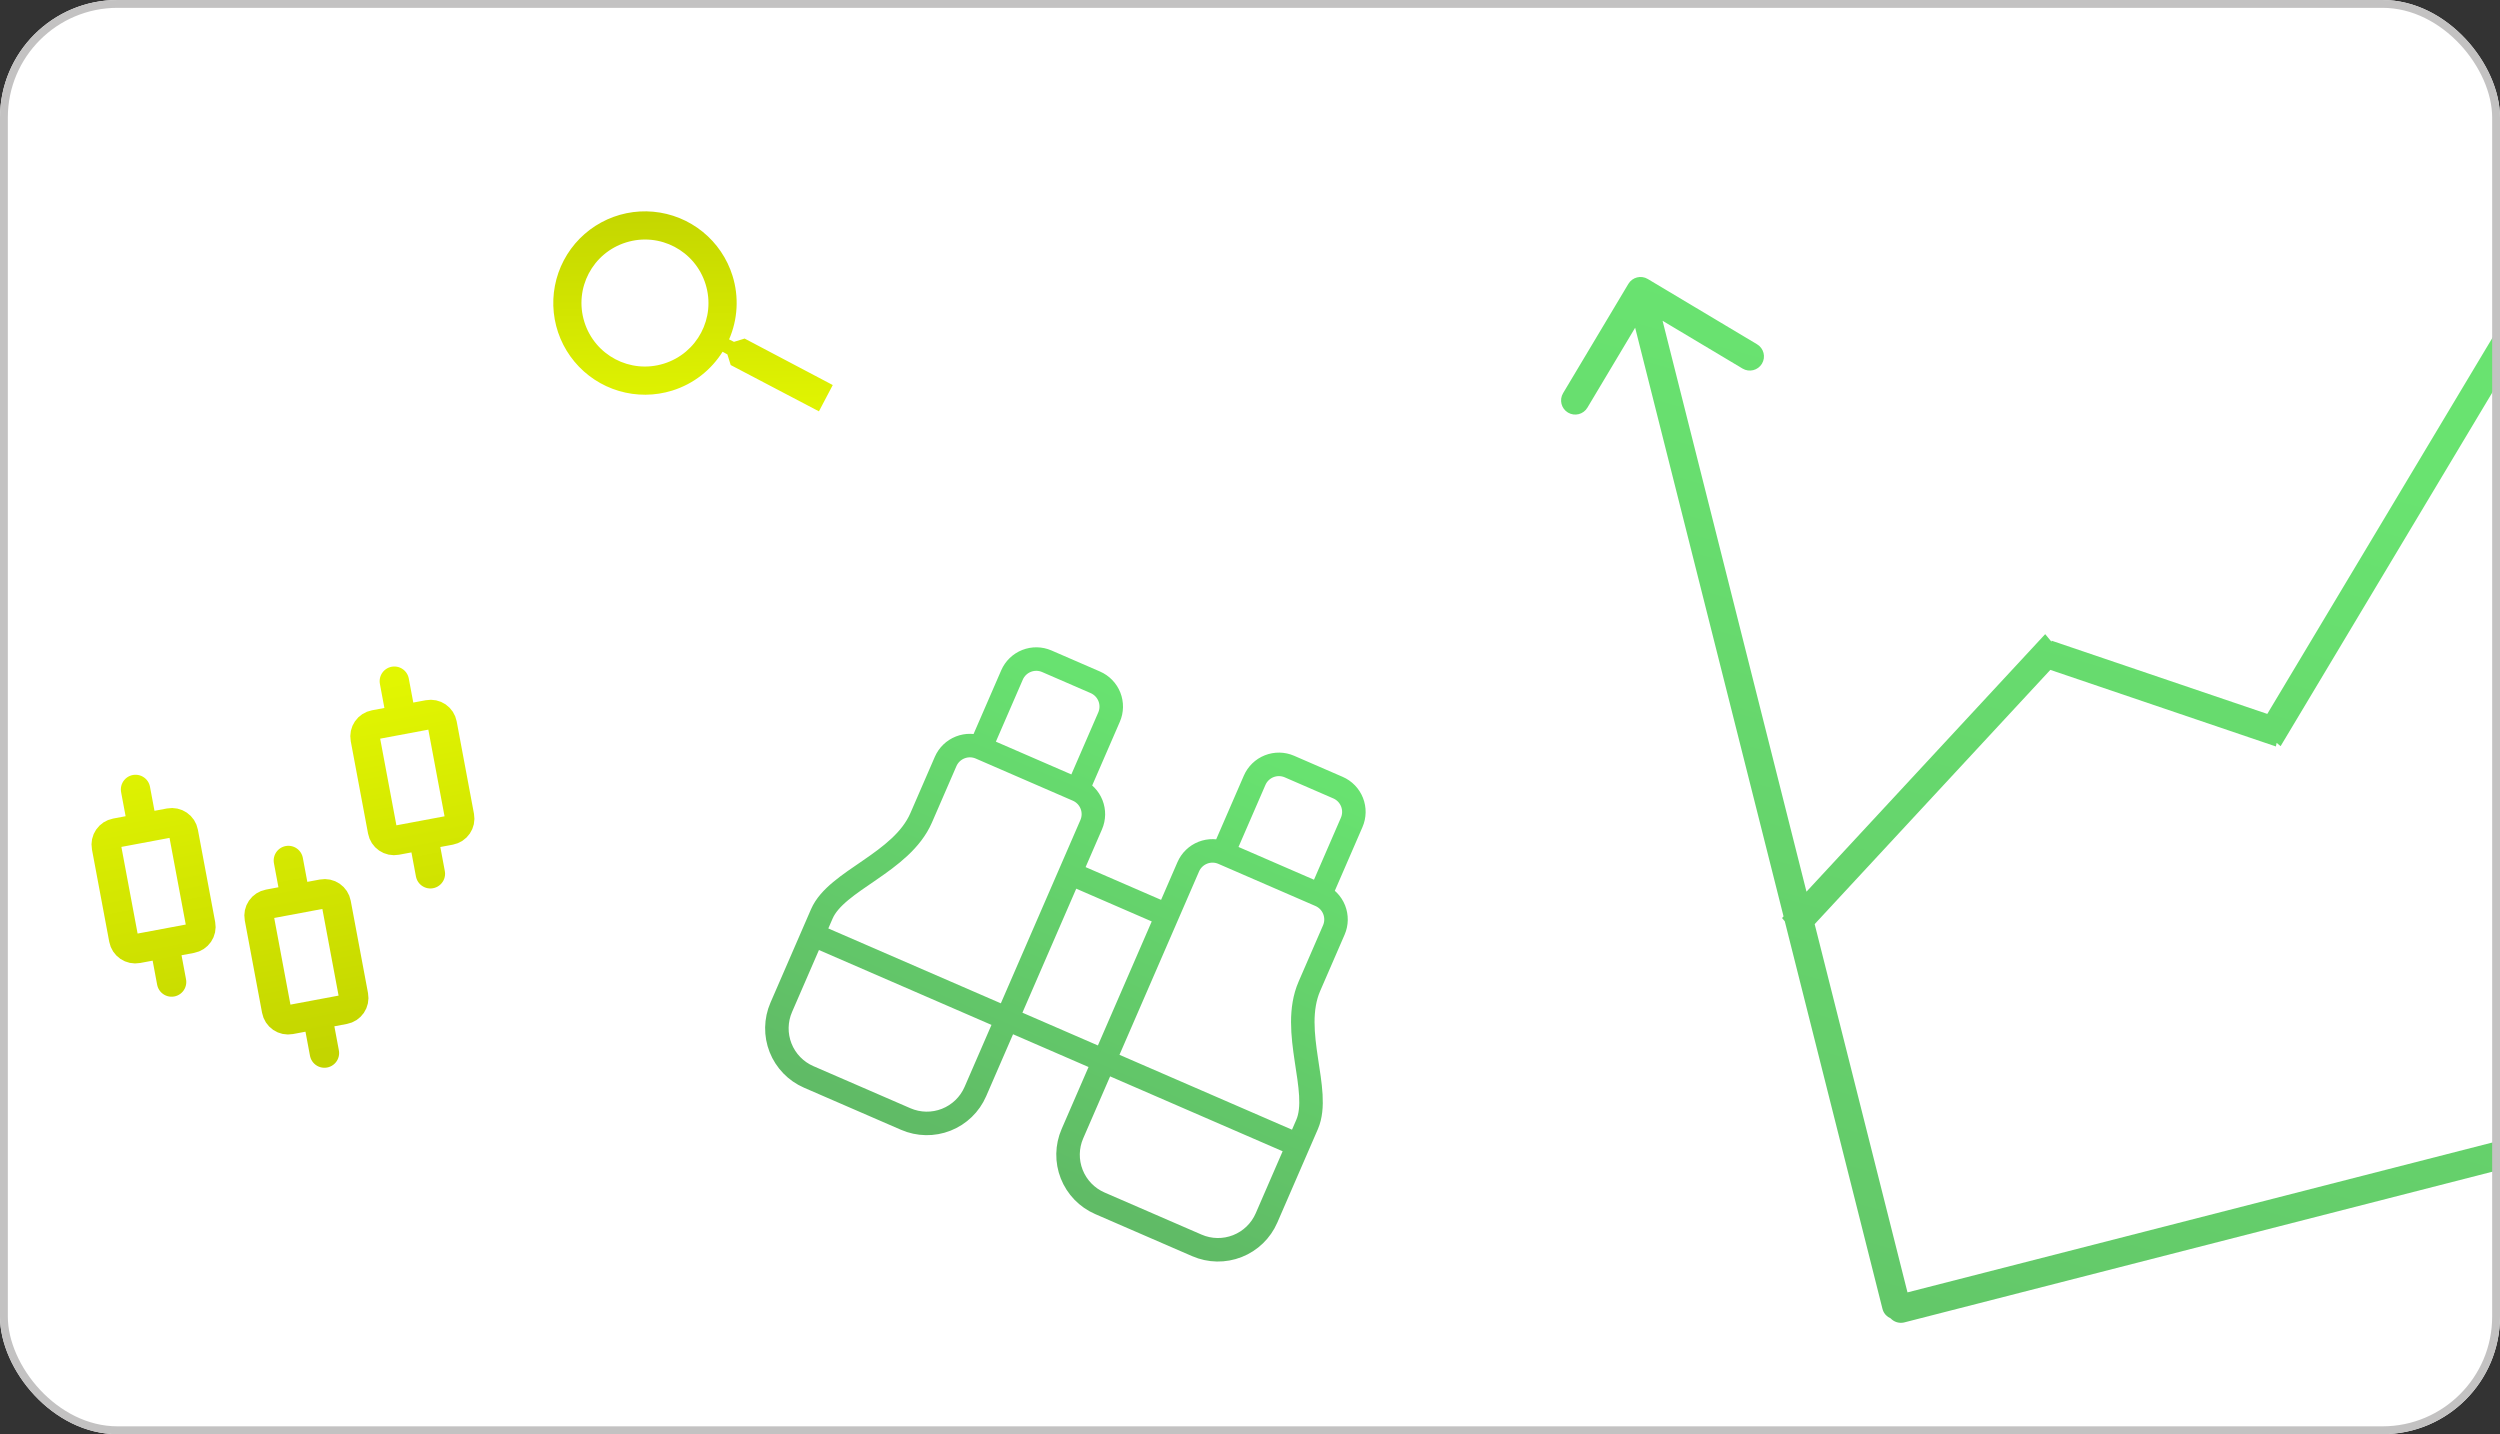 <svg width="319" height="183" viewBox="0 0 319 183" fill="none" xmlns="http://www.w3.org/2000/svg">
<rect x="0" y="0" width="319" height="183" fill="#333333" stroke="none"/>
<g clip-path="url(#clip0_758_46)">
<rect width="319" height="183" rx="15" fill="white"/>
<path d="M207.78 36.223C208.292 35.368 209.4 35.088 210.256 35.599L224.202 43.931C225.058 44.442 225.337 45.55 224.826 46.406C224.315 47.261 223.207 47.541 222.351 47.03L212.145 40.933L230.507 113.777L260.966 80.918L261.767 81.881L261.793 81.754L289.307 91.095L327.358 27.529L330.143 29.826L291.006 95.209L290.499 94.791L290.407 95.25L261.622 85.477L231.551 117.917L243.396 164.908L380.185 129.855C381.151 129.607 382.134 130.189 382.38 131.155C382.626 132.121 382.043 133.104 381.078 133.352L243.004 168.735L242.823 168.772C242.225 168.863 241.639 168.643 241.244 168.223C240.796 168.032 240.431 167.663 240.256 167.181L240.202 167.004L227.738 117.557L227.39 117.14L227.581 116.933L208.645 41.816L202.549 52.022C202.037 52.877 200.929 53.157 200.073 52.645C199.218 52.134 198.939 51.026 199.449 50.17L207.78 36.223Z" fill="url(#paint0_linear_758_46)"/>
<path d="M136.549 111.422L148.933 116.796M168.444 114.227L172.475 104.939C172.832 104.118 172.847 103.189 172.519 102.356C172.19 101.524 171.544 100.856 170.723 100.5L164.531 97.812C163.71 97.456 162.781 97.44 161.948 97.769C161.116 98.097 160.448 98.743 160.091 99.564L156.06 108.852M168.444 114.227C169.265 114.584 169.911 115.251 170.24 116.084C170.568 116.917 170.553 117.846 170.196 118.667L167.079 125.849C164.57 131.63 168.65 139.184 166.782 143.487L161.607 155.41C160.895 157.052 159.559 158.344 157.893 159.001C156.228 159.658 154.37 159.627 152.728 158.914L140.344 153.54C138.702 152.827 137.41 151.491 136.753 149.826C136.096 148.16 136.127 146.302 136.84 144.66L151.621 110.605C151.977 109.783 152.645 109.138 153.477 108.809C154.31 108.48 155.239 108.496 156.06 108.852M168.444 114.227L156.06 108.852M165.639 146.122L103.719 119.248M125.101 95.415C124.279 95.059 123.35 95.043 122.518 95.372C121.685 95.7 121.017 96.346 120.661 97.167L117.543 104.35C115.035 110.13 106.73 112.31 104.863 116.613L99.688 128.536C98.975 130.178 98.944 132.036 99.601 133.701C100.258 135.366 101.55 136.702 103.192 137.415L115.576 142.79C117.219 143.503 119.077 143.534 120.742 142.877C122.407 142.219 123.743 140.928 124.456 139.285L139.237 105.23C139.593 104.409 139.609 103.479 139.28 102.647C138.951 101.814 138.306 101.146 137.484 100.79M125.101 95.415L137.484 100.79M125.101 95.415L129.132 86.127C129.488 85.306 130.156 84.66 130.989 84.332C131.821 84.003 132.75 84.019 133.571 84.375L139.763 87.062C140.584 87.419 141.23 88.087 141.559 88.919C141.888 89.752 141.872 90.681 141.516 91.502L137.484 100.79" stroke="url(#paint1_linear_758_46)" stroke-width="3" stroke-linecap="round" stroke-linejoin="round"/>
<g clip-path="url(#clip1_758_46)">
<path d="M95.014 43.2L93.656 43.621L93.031 43.307C94.146 40.744 94.302 37.866 93.472 35.197C92.785 32.987 91.459 31.03 89.661 29.574C87.862 28.118 85.672 27.228 83.368 27.016C81.064 26.804 78.748 27.281 76.715 28.385C74.681 29.489 73.021 31.172 71.943 33.22C70.866 35.268 70.42 37.589 70.662 39.89C70.904 42.192 71.823 44.37 73.303 46.149C74.782 47.928 76.757 49.228 78.975 49.885C81.194 50.542 83.558 50.527 85.768 49.841C88.535 48.981 90.765 47.177 92.201 44.884L92.815 45.221L93.237 46.579L104.495 52.487L106.261 49.131L95.014 43.2ZM84.7 46.403C80.42 47.732 75.892 45.35 74.562 41.069C73.233 36.789 75.615 32.261 79.896 30.931C84.176 29.602 88.704 31.984 90.033 36.265C91.363 40.545 88.981 45.073 84.7 46.403Z" fill="url(#paint2_linear_758_46)"/>
</g>
<path d="M21.895 125.306L20.975 120.391M41.397 134.372L40.477 129.457M54.917 111.493L53.997 106.579M18.215 105.647L17.295 100.733M37.716 114.714L36.796 109.799M51.237 91.835L50.317 86.92M23.405 106.202L25.614 117.997C25.687 118.388 25.602 118.792 25.377 119.12C25.152 119.448 24.806 119.674 24.415 119.747L17.535 121.035C17.144 121.109 16.74 121.023 16.412 120.799C16.083 120.574 15.858 120.228 15.784 119.837L13.576 108.042C13.503 107.651 13.588 107.247 13.813 106.919C14.038 106.59 14.384 106.365 14.775 106.292L21.655 105.003C22.046 104.93 22.45 105.015 22.779 105.24C23.107 105.465 23.332 105.811 23.405 106.202ZM42.907 115.268L45.115 127.063C45.188 127.454 45.103 127.858 44.879 128.186C44.654 128.515 44.308 128.74 43.917 128.813L37.036 130.102C36.645 130.175 36.241 130.09 35.913 129.865C35.585 129.64 35.359 129.294 35.286 128.903L33.078 117.108C33.005 116.717 33.09 116.313 33.314 115.985C33.539 115.656 33.885 115.431 34.276 115.358L41.157 114.07C41.547 113.996 41.952 114.081 42.28 114.306C42.608 114.531 42.834 114.877 42.907 115.268ZM56.428 92.389L58.636 104.184C58.709 104.575 58.624 104.979 58.399 105.308C58.175 105.636 57.829 105.861 57.438 105.935L50.557 107.223C50.364 107.259 50.165 107.257 49.972 107.216C49.779 107.175 49.596 107.097 49.434 106.986C49.271 106.875 49.132 106.733 49.025 106.568C48.917 106.403 48.843 106.218 48.807 106.024L46.598 94.229C46.562 94.036 46.564 93.837 46.605 93.644C46.646 93.451 46.724 93.268 46.835 93.106C46.946 92.943 47.089 92.804 47.254 92.697C47.419 92.589 47.603 92.515 47.797 92.479L54.677 91.191C55.068 91.118 55.472 91.203 55.801 91.427C56.129 91.652 56.354 91.998 56.428 92.389Z" stroke="url(#paint3_linear_758_46)" stroke-width="3.75" stroke-linecap="round" stroke-linejoin="round"/>
</g>
<rect x="0.5" y="0.5" width="318" height="182" rx="14.5" stroke="#C3C2C2"/>
<defs>
<linearGradient id="paint0_linear_758_46" x1="238.479" y1="169.872" x2="271.5" y2="52" gradientUnits="userSpaceOnUse">
<stop stop-color="#63C769"/>
<stop offset="1" stop-color="#69E370"/>
</linearGradient>
<linearGradient id="paint1_linear_758_46" x1="152.147" y1="92.437" x2="127.96" y2="148.165" gradientUnits="userSpaceOnUse">
<stop stop-color="#68E270"/>
<stop offset="1" stop-color="#60BB66"/>
</linearGradient>
<linearGradient id="paint2_linear_758_46" x1="82.687" y1="26.295" x2="83.22" y2="53.933" gradientUnits="userSpaceOnUse">
<stop stop-color="#C3D500"/>
<stop offset="1" stop-color="#E2F601"/>
</linearGradient>
<linearGradient id="paint3_linear_758_46" x1="33.116" y1="90.141" x2="41.397" y2="134.372" gradientUnits="userSpaceOnUse">
<stop stop-color="#E2F601"/>
<stop offset="1" stop-color="#C3D500"/>
</linearGradient>
<clipPath id="clip0_758_46">
<rect width="319" height="183" rx="15" fill="white"/>
</clipPath>
<clipPath id="clip1_758_46">
<rect width="57.6" height="57.6" fill="white" transform="translate(63 27.083) rotate(-17.252)"/>
</clipPath>
</defs>
</svg>
